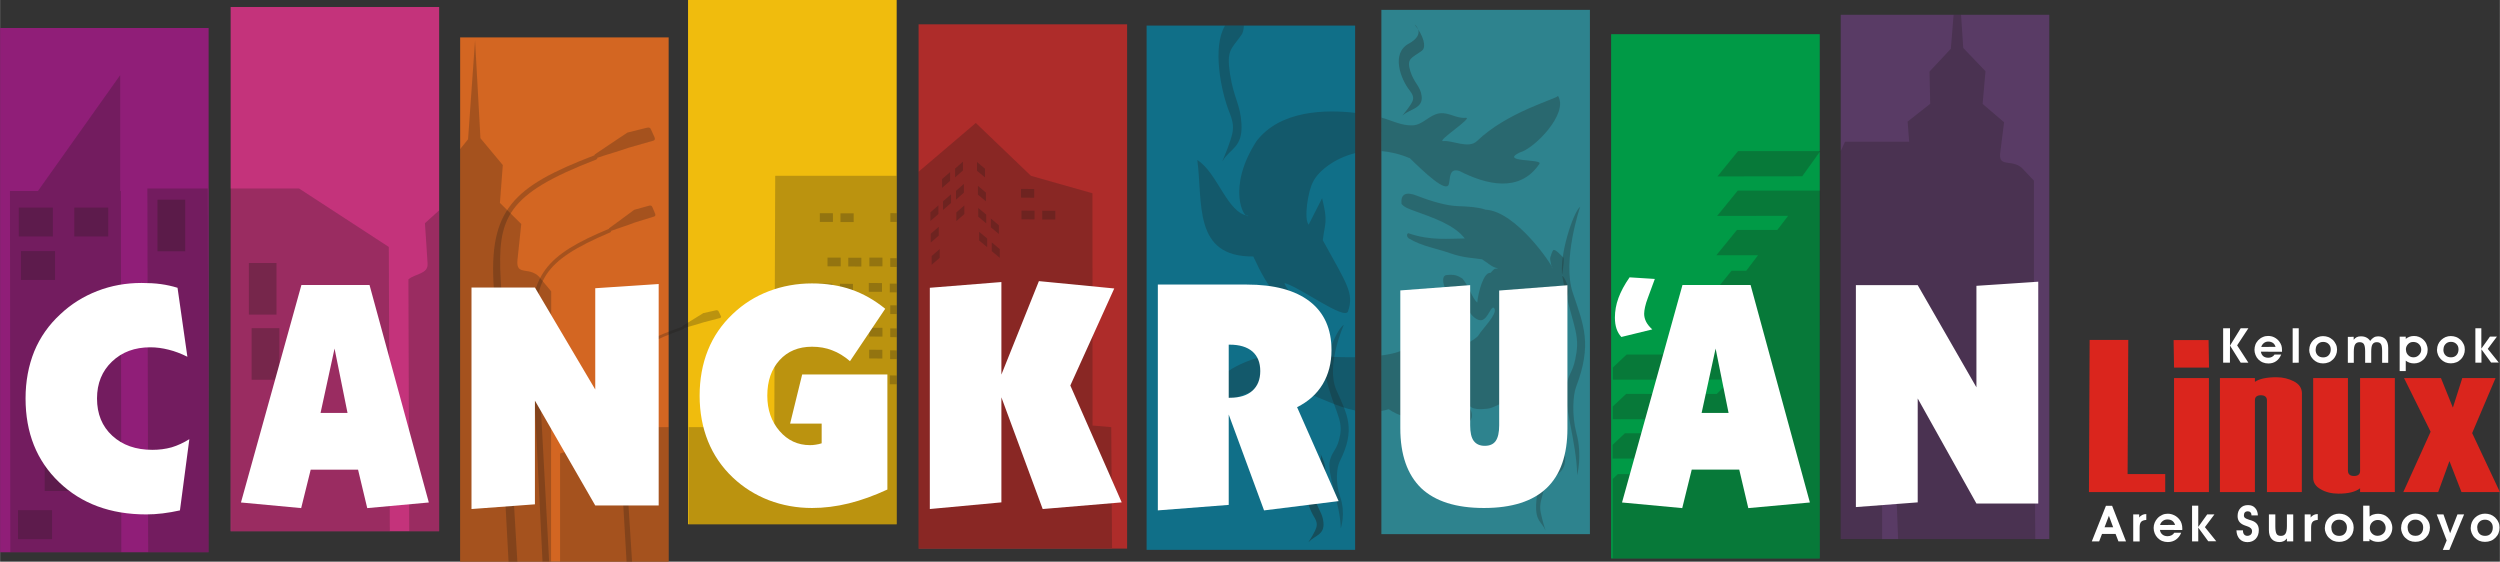 <?xml version="1.0" encoding="UTF-8" standalone="no"?>
<!-- Creator: CorelDRAW -->

<svg
   xmlns:dc="http://purl.org/dc/elements/1.1/"
   xmlns:cc="http://creativecommons.org/ns#"
   xmlns:rdf="http://www.w3.org/1999/02/22-rdf-syntax-ns#"
   xmlns:svg="http://www.w3.org/2000/svg"
   xmlns="http://www.w3.org/2000/svg"
   xmlns:sodipodi="http://sodipodi.sourceforge.net/DTD/sodipodi-0.dtd"
   xmlns:inkscape="http://www.inkscape.org/namespaces/inkscape"
   xml:space="preserve"
   width="21.948in"
   height="4.931in"
   style="clip-rule:evenodd;fill-rule:evenodd;image-rendering:optimizeQuality;shape-rendering:geometricPrecision;text-rendering:geometricPrecision"
   viewBox="0 0 21.795 4.897"
   version="1.1"
   id="svg96"
   sodipodi:docname="cangkrukan-klas.svg"
   inkscape:version="0.92.4 5da689c313, 2019-01-14"><rect x="0" y="0" width="21.795" height="4.897" fill="#333333" stroke="none"/><sodipodi:namedview
     pagecolor="#ffffff"
     bordercolor="#666666"
     borderopacity="1"
     objecttolerance="10"
     gridtolerance="10"
     guidetolerance="10"
     inkscape:pageopacity="0"
     inkscape:pageshadow="2"
     inkscape:window-width="615"
     inkscape:window-height="726"
     id="namedview98"
     showgrid="false"
     inkscape:zoom="0.11200967"
     inkscape:cx="1406.1287"
     inkscape:cy="236.68295"
     inkscape:window-x="741"
     inkscape:window-y="32"
     inkscape:window-maximized="0"
     inkscape:current-layer="svg96" /><defs
     id="defs4"><style
       type="text/css"
       id="style2"><![CDATA[
    .str0 {stroke:#1F1A17;stroke-width:0.007}
    .fil0 {fill:#1F1A17}
    .fil11 {fill:#901E78}
    .fil10 {fill:#009A46}
    .fil7 {fill:#106F88}
    .fil8 {fill:#2E838E}
    .fil4 {fill:#593B65}
    .fil6 {fill:#AE2C2A}
    .fil3 {fill:#C4337B}
    .fil9 {fill:#D36622}
    .fil5 {fill:#F0BC0D}
    .fil1 {fill:#DA251D;fill-rule:nonzero}
    .fil2 {fill:white;fill-rule:nonzero}
    .fil12 {fill:#1F1A17;fill-opacity:0.251}
    .fil13 {fill:#1F1A17;fill-opacity:0.29}
    .fil14 {fill:#1F1A17;fill-opacity:0.388}
   ]]></style></defs><g
     id="_47433992"
     transform="translate(-0.828,-1.022)"><path
       style="fill:#da251d;fill-rule:nonzero"
       inkscape:connector-curvature="0"
       d="m 19.705,5.312 h -0.665 l 0.006,-1.326 h 0.337 l -0.006,1.169 H 19.705 V 5.312 Z M 20.087,4.227 H 19.782 l -0.004,-0.24 h 0.305 z M 20.086,5.312 H 19.782 V 4.318 H 20.086 Z m 0.81,0 H 20.592 V 4.514 c 0,-0.03 -0.018,-0.046 -0.053,-0.046 -0.035,0 -0.052,0.015 -0.052,0.044 v 0.8 h -0.305 v -0.994 h 0.305 v 0.033 c 0.04,-0.027 0.103,-0.04 0.188,-0.04 0.055,0 0.105,0.012 0.152,0.036 0.046,0.024 0.07,0.059 0.07,0.106 z m 0.811,0 H 21.404 V 5.279 c -0.039,0.031 -0.102,0.047 -0.188,0.047 -0.06,0 -0.112,-0.013 -0.155,-0.038 -0.044,-0.025 -0.066,-0.058 -0.066,-0.1 V 4.318 h 0.303 v 0.808 c 0,0.03 0.018,0.046 0.053,0.046 0.035,0 0.053,-0.015 0.053,-0.044 V 4.318 h 0.303 z m 0.916,0 H 22.288 L 22.183,5.042 22.085,5.312 H 21.781 L 22.019,4.786 21.787,4.318 h 0.322 l 0.104,0.258 0.082,-0.258 h 0.29 l -0.204,0.48 z"
       class="fil1"
       id="_64233456" /><path
       style="fill:#ffffff;fill-rule:nonzero"
       inkscape:connector-curvature="0"
       d="m 20.27,4.035 0.093,-0.151 h 0.067 l -0.098,0.149 0.098,0.151 h -0.067 z m -8.6e-4,0.149 H 20.21 V 3.884 h 0.06 z m 0.398,-0.138 c -0.005,-0.015 -0.012,-0.027 -0.023,-0.034 -0.011,-0.008 -0.025,-0.012 -0.041,-0.012 -0.014,0 -0.027,0.004 -0.038,0.013 -0.011,0.009 -0.019,0.02 -0.023,0.034 z m -0.128,0.042 c 0.002,0.016 0.009,0.029 0.02,0.039 0.011,0.009 0.026,0.014 0.044,0.014 0.012,0 0.023,-0.002 0.032,-0.007 0.01,-0.005 0.017,-0.012 0.023,-0.021 h 0.058 c -0.01,0.025 -0.024,0.044 -0.044,0.058 -0.02,0.014 -0.042,0.02 -0.068,0.02 -0.017,0 -0.033,-0.003 -0.048,-0.009 -0.015,-0.006 -0.027,-0.015 -0.039,-0.026 -0.011,-0.011 -0.019,-0.024 -0.025,-0.039 -0.006,-0.015 -0.009,-0.03 -0.009,-0.045 0,-0.016 0.003,-0.031 0.008,-0.045 0.005,-0.014 0.014,-0.026 0.024,-0.038 0.012,-0.012 0.025,-0.022 0.04,-0.028 0.015,-0.007 0.03,-0.01 0.046,-0.01 0.02,0 0.039,0.004 0.056,0.013 0.017,0.009 0.032,0.021 0.044,0.038 0.007,0.01 0.013,0.021 0.017,0.033 0.004,0.012 0.005,0.026 0.005,0.042 0,0.001 -7.4e-5,0.003 -2.15e-4,0.006 -1.44e-4,0.003 -2.19e-4,0.004 -2.19e-4,0.006 z m 0.277,0.097 V 3.884 h 0.053 v 0.3 z m 0.2,-0.115 c 0,0.021 0.006,0.038 0.018,0.05 0.012,0.012 0.028,0.018 0.048,0.018 0.02,0 0.036,-0.006 0.048,-0.019 0.012,-0.013 0.018,-0.03 0.018,-0.051 0,-0.019 -0.006,-0.035 -0.019,-0.047 -0.012,-0.012 -0.028,-0.018 -0.047,-0.018 -0.019,0 -0.035,0.006 -0.047,0.019 -0.012,0.012 -0.018,0.028 -0.018,0.048 z m -0.055,4.222e-4 c 0,-0.016 0.003,-0.031 0.009,-0.045 0.006,-0.014 0.015,-0.027 0.026,-0.038 0.012,-0.011 0.025,-0.02 0.039,-0.026 0.015,-0.006 0.03,-0.009 0.045,-0.009 0.017,0 0.032,0.003 0.046,0.008 0.014,0.005 0.027,0.014 0.039,0.024 0.012,0.011 0.021,0.025 0.028,0.039 0.007,0.015 0.01,0.03 0.01,0.046 0,0.017 -0.003,0.033 -0.009,0.047 -0.006,0.014 -0.014,0.027 -0.026,0.039 -0.012,0.012 -0.025,0.021 -0.039,0.026 -0.015,0.006 -0.031,0.009 -0.048,0.009 -0.017,0 -0.033,-0.003 -0.048,-0.009 -0.014,-0.006 -0.027,-0.015 -0.039,-0.027 -0.011,-0.012 -0.02,-0.025 -0.025,-0.039 -0.006,-0.014 -0.009,-0.029 -0.009,-0.045 z m 0.387,-0.112 v 0.026 c 0.008,-0.01 0.017,-0.018 0.027,-0.023 0.01,-0.005 0.022,-0.007 0.035,-0.007 0.019,0 0.035,0.003 0.048,0.01 0.013,0.006 0.025,0.017 0.034,0.03 0.009,-0.013 0.019,-0.023 0.031,-0.03 0.011,-0.007 0.024,-0.01 0.038,-0.01 0.028,0 0.05,0.009 0.065,0.026 0.015,0.017 0.023,0.042 0.023,0.075 v 0.13 h -0.053 v -0.1 c 0,-0.031 -0.003,-0.052 -0.01,-0.063 -0.007,-0.011 -0.019,-0.017 -0.036,-0.017 -0.018,0 -0.03,0.006 -0.038,0.019 -0.008,0.012 -0.011,0.034 -0.011,0.064 v 0.097 h -0.053 v -0.1 c 0,-0.031 -0.004,-0.051 -0.011,-0.063 -0.007,-0.011 -0.019,-0.017 -0.037,-0.017 -0.018,0 -0.031,0.006 -0.039,0.019 -0.008,0.012 -0.012,0.034 -0.012,0.064 v 0.097 h -0.052 v -0.226 z m 0.456,0.112 c 0,0.019 0.006,0.035 0.019,0.048 0.013,0.013 0.028,0.019 0.047,0.019 0.019,0 0.034,-0.007 0.047,-0.02 0.013,-0.013 0.02,-0.029 0.02,-0.047 0,-0.019 -0.007,-0.035 -0.02,-0.048 -0.013,-0.013 -0.03,-0.019 -0.05,-0.019 -0.018,0 -0.033,0.006 -0.045,0.019 -0.012,0.013 -0.019,0.028 -0.019,0.047 z m -0.002,0.096 v 0.091 h -0.053 v -0.3 h 0.053 v 0.019 c 0.011,-0.008 0.022,-0.015 0.034,-0.019 0.012,-0.004 0.024,-0.006 0.038,-0.006 0.015,0 0.028,0.002 0.041,0.007 0.013,0.004 0.024,0.011 0.035,0.02 0.014,0.012 0.025,0.026 0.032,0.042 0.007,0.016 0.011,0.033 0.011,0.051 0,0.017 -0.003,0.033 -0.01,0.048 -0.007,0.015 -0.016,0.029 -0.029,0.04 -0.011,0.01 -0.023,0.017 -0.036,0.023 -0.014,0.005 -0.028,0.008 -0.043,0.008 -0.015,0 -0.028,-0.002 -0.04,-0.006 -0.012,-0.004 -0.023,-0.01 -0.033,-0.018 z m 0.328,-0.097 c 0,0.021 0.006,0.038 0.018,0.05 0.012,0.012 0.028,0.018 0.048,0.018 0.02,0 0.036,-0.006 0.048,-0.019 0.012,-0.013 0.018,-0.03 0.018,-0.051 0,-0.019 -0.006,-0.035 -0.019,-0.047 -0.012,-0.012 -0.028,-0.018 -0.047,-0.018 -0.019,0 -0.035,0.006 -0.047,0.019 -0.012,0.012 -0.018,0.028 -0.018,0.048 z m -0.055,4.223e-4 c 0,-0.016 0.003,-0.031 0.009,-0.045 0.006,-0.014 0.015,-0.027 0.026,-0.038 0.012,-0.011 0.025,-0.02 0.039,-0.026 0.015,-0.006 0.03,-0.009 0.045,-0.009 0.017,0 0.032,0.003 0.046,0.008 0.014,0.005 0.027,0.014 0.039,0.024 0.012,0.011 0.021,0.025 0.028,0.039 0.007,0.015 0.01,0.03 0.01,0.046 0,0.017 -0.003,0.033 -0.009,0.047 -0.006,0.014 -0.014,0.027 -0.026,0.039 -0.012,0.012 -0.025,0.021 -0.039,0.026 -0.015,0.006 -0.031,0.009 -0.048,0.009 -0.017,0 -0.033,-0.003 -0.048,-0.009 -0.014,-0.006 -0.027,-0.015 -0.039,-0.027 -0.011,-0.012 -0.02,-0.025 -0.025,-0.039 -0.006,-0.014 -0.009,-0.029 -0.009,-0.045 z m 0.386,0.114 h -0.052 v -0.3 h 0.052 v 0.178 l 0.075,-0.105 h 0.061 l -0.08,0.107 0.096,0.119 h -0.067 l -0.084,-0.115 v 0.115 z"
       class="fil2"
       id="_64228992" /><path
       style="fill:#ffffff;fill-rule:nonzero"
       inkscape:connector-curvature="0"
       d="M 19.251,5.619 19.214,5.519 19.176,5.619 Z m -0.097,0.058 -0.025,0.065 h -0.064 l 0.123,-0.31 h 0.054 l 0.121,0.31 h -0.066 l -0.025,-0.065 z m 0.386,-0.122 c -0.022,0.002 -0.037,0.007 -0.045,0.017 -0.009,0.009 -0.013,0.026 -0.013,0.051 v 0.12 h -0.056 V 5.507 h 0.052 v 0.027 c 0.008,-0.011 0.018,-0.018 0.028,-0.023 0.01,-0.005 0.021,-0.007 0.034,-0.007 z m 0.251,0.044 c -0.005,-0.016 -0.013,-0.028 -0.024,-0.036 -0.011,-0.008 -0.025,-0.012 -0.043,-0.012 -0.015,0 -0.028,0.004 -0.04,0.013 -0.012,0.009 -0.02,0.02 -0.024,0.035 z m -0.132,0.043 c 0.002,0.017 0.009,0.03 0.021,0.04 0.012,0.01 0.027,0.015 0.046,0.015 0.012,0 0.024,-0.003 0.034,-0.008 0.01,-0.005 0.018,-0.012 0.024,-0.022 h 0.06 c -0.01,0.026 -0.025,0.045 -0.046,0.06 -0.02,0.014 -0.044,0.021 -0.07,0.021 -0.018,0 -0.034,-0.003 -0.049,-0.009 -0.015,-0.006 -0.028,-0.015 -0.04,-0.027 -0.011,-0.011 -0.02,-0.025 -0.026,-0.04 -0.006,-0.015 -0.009,-0.031 -0.009,-0.047 0,-0.016 0.003,-0.032 0.009,-0.046 0.006,-0.014 0.014,-0.027 0.025,-0.039 0.012,-0.013 0.026,-0.022 0.041,-0.029 0.015,-0.007 0.031,-0.01 0.048,-0.01 0.021,0 0.04,0.005 0.058,0.014 0.018,0.009 0.033,0.022 0.046,0.039 0.008,0.01 0.013,0.021 0.017,0.034 0.004,0.013 0.006,0.027 0.006,0.043 0,0.001 -7.4e-5,0.003 -2.23e-4,0.006 -1.52e-4,0.003 -2.22e-4,0.005 -2.22e-4,0.006 z m 0.334,0.1 h -0.054 V 5.431 h 0.054 v 0.185 l 0.078,-0.109 h 0.063 l -0.083,0.111 0.099,0.123 h -0.07 L 19.993,5.622 Z m 0.333,-0.096 0.057,-2.15e-4 v 0.005 c 0,0.013 0.004,0.024 0.01,0.031 0.007,0.008 0.016,0.012 0.028,0.012 0.012,0 0.022,-0.004 0.03,-0.011 0.007,-0.007 0.011,-0.017 0.011,-0.03 0,-0.02 -0.015,-0.034 -0.044,-0.043 -0.004,-0.001 -0.007,-0.002 -0.009,-0.003 -0.025,-0.008 -0.043,-0.018 -0.055,-0.032 -0.012,-0.014 -0.018,-0.031 -0.018,-0.053 0,-0.029 0.008,-0.052 0.025,-0.07 0.017,-0.018 0.038,-0.026 0.066,-0.026 0.026,0 0.046,0.008 0.061,0.024 0.015,0.016 0.024,0.038 0.025,0.066 h -0.056 v -0.003 c 0,-0.01 -0.003,-0.018 -0.009,-0.024 -0.006,-0.006 -0.014,-0.009 -0.024,-0.009 -0.01,0 -0.018,0.003 -0.024,0.009 -0.006,0.006 -0.009,0.015 -0.009,0.026 0,0.005 5.95e-4,0.009 0.002,0.012 0.001,0.003 0.003,0.007 0.006,0.009 0.006,0.006 0.019,0.012 0.038,0.018 0.009,0.002 0.015,0.004 0.02,0.006 0.022,0.007 0.038,0.018 0.048,0.031 0.01,0.013 0.016,0.031 0.016,0.052 0,0.032 -0.009,0.058 -0.027,0.077 -0.018,0.019 -0.042,0.029 -0.072,0.029 -0.028,0 -0.051,-0.009 -0.069,-0.028 -0.017,-0.019 -0.026,-0.044 -0.027,-0.074 z m 0.44,0.096 V 5.716 c -0.008,0.011 -0.017,0.019 -0.028,0.024 -0.011,0.005 -0.023,0.008 -0.036,0.008 -0.03,0 -0.053,-0.009 -0.069,-0.027 -0.016,-0.018 -0.024,-0.044 -0.024,-0.078 V 5.507 h 0.056 v 0.105 c 0,0.032 0.004,0.053 0.011,0.065 0.007,0.012 0.02,0.017 0.038,0.017 0.019,0 0.032,-0.007 0.04,-0.02 0.008,-0.013 0.012,-0.035 0.012,-0.067 V 5.507 h 0.055 v 0.235 z m 0.269,-0.187 c -0.022,0.002 -0.037,0.007 -0.045,0.017 -0.009,0.009 -0.013,0.026 -0.013,0.051 v 0.12 h -0.056 V 5.507 h 0.052 v 0.027 c 0.008,-0.011 0.018,-0.018 0.028,-0.023 0.01,-0.005 0.021,-0.007 0.034,-0.007 z m 0.119,0.068 c 0,0.022 0.006,0.039 0.018,0.052 0.012,0.013 0.029,0.019 0.05,0.019 0.021,0 0.037,-0.006 0.049,-0.02 0.012,-0.013 0.018,-0.031 0.018,-0.053 0,-0.02 -0.006,-0.036 -0.019,-0.049 -0.013,-0.013 -0.029,-0.019 -0.049,-0.019 -0.02,0 -0.036,0.006 -0.049,0.019 -0.013,0.013 -0.019,0.029 -0.019,0.05 z m -0.057,4.379e-4 c 0,-0.016 0.003,-0.032 0.009,-0.047 0.006,-0.015 0.015,-0.028 0.027,-0.04 0.012,-0.012 0.026,-0.021 0.041,-0.027 0.015,-0.006 0.031,-0.009 0.047,-0.009 0.017,0 0.033,0.003 0.048,0.008 0.015,0.006 0.028,0.014 0.04,0.025 0.012,0.012 0.022,0.025 0.029,0.041 0.007,0.015 0.01,0.031 0.01,0.047 0,0.018 -0.003,0.034 -0.009,0.049 -0.006,0.015 -0.015,0.028 -0.027,0.04 -0.012,0.012 -0.025,0.021 -0.041,0.027 -0.015,0.006 -0.032,0.009 -0.05,0.009 -0.018,0 -0.034,-0.003 -0.049,-0.009 -0.015,-0.006 -0.028,-0.016 -0.041,-0.028 -0.012,-0.012 -0.02,-0.026 -0.026,-0.04 -0.006,-0.015 -0.009,-0.03 -0.009,-0.047 z m 0.392,0.002 c 0,0.019 0.006,0.035 0.019,0.048 0.013,0.013 0.029,0.02 0.047,0.02 0.021,0 0.038,-0.007 0.052,-0.02 0.014,-0.013 0.02,-0.03 0.02,-0.049 0,-0.019 -0.007,-0.035 -0.02,-0.049 -0.014,-0.014 -0.03,-0.02 -0.049,-0.02 -0.019,0 -0.036,0.007 -0.049,0.02 -0.013,0.013 -0.02,0.03 -0.02,0.05 z m -0.002,-0.1 c 0.01,-0.008 0.021,-0.015 0.034,-0.018 0.012,-0.004 0.026,-0.006 0.041,-0.006 0.016,0 0.031,0.003 0.045,0.008 0.014,0.005 0.027,0.013 0.037,0.023 0.013,0.012 0.023,0.025 0.03,0.041 0.007,0.016 0.011,0.033 0.011,0.05 0,0.019 -0.004,0.036 -0.012,0.053 -0.008,0.017 -0.019,0.031 -0.033,0.043 -0.011,0.009 -0.023,0.016 -0.036,0.02 -0.013,0.005 -0.028,0.007 -0.043,0.007 -0.014,0 -0.027,-0.002 -0.04,-0.006 -0.012,-0.004 -0.024,-0.011 -0.035,-0.019 v 0.019 h -0.055 v -0.31 h 0.055 z m 0.332,0.097 c 0,0.022 0.006,0.039 0.018,0.052 0.012,0.013 0.029,0.019 0.05,0.019 0.021,0 0.037,-0.006 0.049,-0.02 0.012,-0.013 0.018,-0.031 0.018,-0.053 0,-0.02 -0.006,-0.036 -0.019,-0.049 -0.013,-0.013 -0.029,-0.019 -0.049,-0.019 -0.02,0 -0.036,0.006 -0.049,0.019 -0.013,0.013 -0.019,0.029 -0.019,0.05 z m -0.057,4.379e-4 c 0,-0.016 0.003,-0.032 0.009,-0.047 0.006,-0.015 0.015,-0.028 0.027,-0.04 0.012,-0.012 0.026,-0.021 0.041,-0.027 0.015,-0.006 0.031,-0.009 0.047,-0.009 0.017,0 0.033,0.003 0.048,0.008 0.015,0.006 0.028,0.014 0.04,0.025 0.012,0.012 0.022,0.025 0.029,0.041 0.007,0.015 0.01,0.031 0.01,0.047 0,0.018 -0.003,0.034 -0.009,0.049 -0.006,0.015 -0.015,0.028 -0.027,0.04 -0.012,0.012 -0.025,0.021 -0.041,0.027 -0.015,0.006 -0.032,0.009 -0.05,0.009 -0.018,0 -0.034,-0.003 -0.049,-0.009 -0.015,-0.006 -0.028,-0.016 -0.041,-0.028 -0.012,-0.012 -0.02,-0.026 -0.026,-0.04 -0.006,-0.015 -0.009,-0.03 -0.009,-0.047 z m 0.31,-0.116 h 0.059 l 0.058,0.164 0.064,-0.164 h 0.058 l -0.129,0.31 h -0.057 l 0.034,-0.083 z m 0.354,0.116 c 0,0.022 0.006,0.039 0.018,0.052 0.012,0.013 0.029,0.019 0.05,0.019 0.021,0 0.037,-0.006 0.049,-0.02 0.012,-0.013 0.018,-0.031 0.018,-0.053 0,-0.02 -0.006,-0.036 -0.019,-0.049 -0.013,-0.013 -0.029,-0.019 -0.049,-0.019 -0.02,0 -0.036,0.006 -0.049,0.019 -0.013,0.013 -0.019,0.029 -0.019,0.05 z m -0.057,4.379e-4 c 0,-0.016 0.003,-0.032 0.009,-0.047 0.006,-0.015 0.015,-0.028 0.027,-0.04 0.012,-0.012 0.026,-0.021 0.041,-0.027 0.015,-0.006 0.031,-0.009 0.047,-0.009 0.017,0 0.033,0.003 0.048,0.008 0.015,0.006 0.028,0.014 0.04,0.025 0.012,0.012 0.022,0.025 0.029,0.041 0.007,0.015 0.01,0.031 0.01,0.047 0,0.018 -0.003,0.034 -0.009,0.049 -0.006,0.015 -0.015,0.028 -0.027,0.04 -0.012,0.012 -0.025,0.021 -0.041,0.027 -0.015,0.006 -0.032,0.009 -0.05,0.009 -0.018,0 -0.034,-0.003 -0.049,-0.009 -0.015,-0.006 -0.028,-0.016 -0.041,-0.028 -0.012,-0.012 -0.02,-0.026 -0.026,-0.04 -0.006,-0.015 -0.009,-0.03 -0.009,-0.047 z"
       class="fil2"
       id="_64213048" /><polygon
       style="fill:#c4337b"
       points="2.838,1.083 4.656,1.083 4.656,5.654 2.838,5.654 "
       class="fil3"
       id="_64212000" /><polygon
       style="fill:#593b65"
       points="16.876,1.151 18.694,1.151 18.694,5.722 16.876,5.722 "
       class="fil4"
       id="_64210952" /><polygon
       style="fill:#f0bc0d"
       points="6.826,1.022 8.645,1.022 8.645,5.593 6.826,5.593 "
       class="fil5"
       id="_64209904" /><polygon
       style="fill:#ae2c2a"
       points="8.836,1.234 10.654,1.234 10.654,5.805 8.836,5.805 "
       class="fil6"
       id="_64208856" /><polygon
       style="fill:#106f88"
       points="10.824,1.245 12.642,1.245 12.642,5.816 10.824,5.816 "
       class="fil7"
       id="_64207808" /><polygon
       style="fill:#2e838e"
       points="12.871,1.108 14.689,1.108 14.689,5.679 12.871,5.679 "
       class="fil8"
       id="_64206760" /><polygon
       style="fill:#d36622"
       points="4.839,1.348 6.657,1.348 6.657,5.919 4.839,5.919 "
       class="fil9"
       id="_64205712" /><polygon
       style="fill:#009a46"
       points="14.874,1.32 16.693,1.32 16.693,5.891 14.874,5.891 "
       class="fil10"
       id="_64204664" /><polygon
       style="fill:#901e78"
       points="0.828,1.266 2.646,1.266 2.646,5.837 0.828,5.837 "
       class="fil11"
       id="_64203632" /><polygon
       style="fill:#1f1a17;fill-opacity:0.251"
       points="1.881,2.687 1.885,5.837 0.917,5.837 0.914,2.687 1.158,2.687 1.875,1.677 1.875,2.687 "
       class="fil12"
       id="_64199296" /><polygon
       style="fill:#1f1a17;fill-opacity:0.251"
       points="0.991,2.832 1.288,2.832 1.288,3.084 0.991,3.084 "
       class="fil12"
       id="_64199056" /><polygon
       style="fill:#1f1a17;fill-opacity:0.251"
       points="1.475,2.832 1.771,2.832 1.771,3.084 1.475,3.084 "
       class="fil12"
       id="_64197728" /><polygon
       style="fill:#1f1a17;fill-opacity:0.251"
       points="0.984,5.47 1.281,5.47 1.281,5.723 0.984,5.723 "
       class="fil12"
       id="_64196840" /><path
       style="fill:#1f1a17;fill-opacity:0.251"
       inkscape:connector-curvature="0"
       d="m 11.204,4.894 c -0.093,-0.147 0.148,-0.533 0.367,-0.659 0.167,-0.096 0.388,-0.154 0.592,-0.124 0.097,0.014 0.292,0.028 0.479,0.025 V 4.601 C 12.476,4.568 12.325,4.479 12.168,4.431 12.045,4.393 11.916,4.401 11.774,4.426 11.484,4.518 11.403,4.582 11.204,4.894 Z m 1.667,-0.773 c 0.109,-0.014 0.195,-0.038 0.224,-0.078 0.093,-0.124 0.252,0.069 0.329,0.053 0.077,-0.016 0.269,-0.106 0.296,-0.154 C 13.747,3.894 13.884,3.761 13.857,3.713 13.829,3.665 13.8,3.823 13.731,3.814 13.661,3.805 13.585,3.679 13.567,3.566 13.52,3.569 13.488,3.583 13.449,3.558 13.412,3.536 13.387,3.425 13.439,3.42 c 0.071,-0.007 0.097,0.004 0.139,0.031 0.063,0.076 0.084,0.172 0.129,0.209 0.007,-0.085 0.055,-0.268 0.115,-0.259 0.031,-0.03 0.025,-0.037 0.067,-0.039 C 13.832,3.351 13.811,3.322 13.749,3.283 13.689,3.272 13.592,3.273 13.468,3.229 13.348,3.186 13.229,3.172 13.109,3.1 c -0.018,-0.015 -0.02,-0.038 -0.003,-0.045 0.192,0.068 0.358,0.046 0.492,0.046 C 13.507,2.983 13.33,2.923 13.148,2.857 13.115,2.845 13.064,2.827 13.046,2.798 c -0.007,-0.085 0.039,-0.108 0.137,-0.069 0.122,0.048 0.254,0.086 0.351,0.09 0.101,0.003 0.186,0.01 0.245,0.031 0.265,0.013 0.583,0.483 0.583,0.51 2e-5,0.012 -0.026,-0.075 -0.018,-0.095 0.005,-0.012 0.017,-0.063 0.03,-0.064 0.022,-0.002 0.071,0.057 0.086,0.068 0.004,0.02 -5.59e-4,0.072 -0.014,0.155 0.033,0.022 0.091,0.165 0.025,0.2 0,0 -0.045,-0.011 -0.051,-0.038 -0.004,-0.016 -0.002,-0.022 -0.001,-0.015 0.021,0.209 -0.02,0.43 -0.108,0.599 -0.117,0.227 -0.419,0.397 -0.502,0.413 0,0 -0.106,0.02 -0.153,-0.01 C 13.599,4.538 13.546,4.503 13.484,4.447 l 0.082,0.074 0.077,0.064 c 0.044,0.076 0.01,0.14 -0.137,0.186 l -0.143,0.048 c 0.024,0.035 0.054,0.048 0.09,0.037 0.085,-0.06 0.13,-0.035 0.162,-0.01 0.011,0.065 -0.048,0.115 -0.088,0.131 -0.107,0.017 -0.241,-0.036 -0.351,-0.147 -0.012,-0.046 0.007,-0.078 0.055,-0.096 0.029,-0.028 0.102,-0.021 0.153,-0.032 -0.15,-0.063 -0.277,0.006 -0.449,-0.112 -0.022,0.007 -0.044,0.012 -0.065,0.015 z"
       class="fil12"
       id="_64196008" /><path
       style="fill:#1f1a17;fill-opacity:0.29"
       inkscape:connector-curvature="0"
       d="m 13.164,1.238 c 0,0 0.099,0.081 -0.055,0.165 -0.154,0.084 -0.071,0.307 0.009,0.408 0.044,0.056 0.034,0.082 0.008,0.123 -0.033,0.053 -0.085,0.107 -0.066,0.091 0.064,-0.054 0.175,-0.059 0.162,-0.165 -0.01,-0.087 -0.065,-0.11 -0.099,-0.218 -0.034,-0.112 0.011,-0.112 0.1,-0.177 0.045,-0.033 0.013,-0.136 -0.06,-0.226 z"
       class="fil13"
       id="_64195120" /><path
       style="fill:#1f1a17;fill-opacity:0.251"
       inkscape:connector-curvature="0"
       d="m 11.754,3.258 c -0.529,0.006 -0.438,-0.473 -0.488,-0.841 0.177,0.111 0.261,0.465 0.445,0.487 -0.039,0.033 -0.191,-0.246 0.071,-0.651 0.206,-0.271 0.605,-0.277 0.861,-0.247 v 0.351 c -0.189,0.047 -0.326,0.163 -0.368,0.251 -0.043,0.076 -0.082,0.323 -0.038,0.373 L 12.354,2.75 c 0.052,0.209 0.026,0.21 0.006,0.366 0.209,0.382 0.275,0.461 0.22,0.621 C 12.552,3.818 12.164,3.528 12.03,3.491 11.999,3.483 12.192,3.726 12.166,3.719 11.995,3.673 11.89,3.554 11.754,3.258 Z m 1.117,-1.211 c 0.091,0.025 0.176,0.072 0.272,0.068 0.091,-0.004 0.146,-0.093 0.235,-0.105 0.081,-0.011 0.147,0.047 0.228,0.039 0.075,-0.007 -0.266,0.211 -0.194,0.203 0.075,-0.009 0.219,0.07 0.292,1.447e-4 0.266,-0.256 0.69,-0.366 0.707,-0.394 0.095,0.153 -0.206,0.46 -0.333,0.493 -0.183,0.088 0.202,0.054 0.171,0.099 -0.172,0.257 -0.466,0.181 -0.697,0.063 -0.093,-0.03 -0.079,0.064 -0.093,0.115 -0.022,0.078 -0.21,-0.1 -0.339,-0.226 -0.086,-0.037 -0.17,-0.056 -0.248,-0.063 z"
       class="fil12"
       id="_64192624" /><path
       style="fill:#1f1a17;fill-opacity:0.251"
       inkscape:connector-curvature="0"
       d="M 2.112,2.665 H 2.639 L 2.646,5.837 H 2.119 Z m 0.721,0 h 0.601 l 0.783,0.51 0.009,2.478 H 2.842 L 2.833,2.665 Z"
       class="fil12"
       id="_64190440" /><polygon
       style="fill:#1f1a17;fill-opacity:0.29"
       points="2.2,2.763 2.442,2.763 2.442,3.213 2.2,3.213 "
       class="fil13"
       id="_64189112" /><polygon
       style="fill:#1f1a17;fill-opacity:0.251"
       points="1.01,3.211 1.307,3.211 1.307,3.463 1.01,3.463 "
       class="fil12"
       id="_64187784" /><polygon
       style="fill:#1f1a17;fill-opacity:0.29"
       points="2.997,3.315 3.238,3.315 3.238,3.765 2.997,3.765 "
       class="fil13"
       id="_64186456" /><polygon
       style="fill:#1f1a17;fill-opacity:0.29"
       points="3.021,3.883 3.263,3.883 3.263,4.333 3.021,4.333 "
       class="fil13"
       id="_64184992" /><path
       style="fill:#1f1a17;fill-opacity:0.251"
       inkscape:connector-curvature="0"
       d="m 11.508,1.245 c -0.113,0.186 -0.036,0.575 0.039,0.759 0.044,0.109 0.034,0.159 0.008,0.24 -0.033,0.104 -0.085,0.21 -0.066,0.178 0.064,-0.106 0.175,-0.115 0.162,-0.323 -0.01,-0.17 -0.065,-0.214 -0.099,-0.427 -0.034,-0.219 0.011,-0.219 0.1,-0.347 0.012,-0.017 0.019,-0.045 0.02,-0.08 z"
       class="fil12"
       id="_64183608" /><path
       style="fill:#1f1a17;fill-opacity:0.251"
       inkscape:connector-curvature="0"
       d="M 6.015,2.367 C 6.028,2.357 6.297,2.178 6.297,2.178 l 0.16,-0.04 c 0.026,-0.008 0.041,-0.004 0.047,0.015 0.01,0.022 0.02,0.044 0.03,0.066 0.007,0.018 8.484e-4,0.026 -0.012,0.03 L 6.308,2.31 c -0.09,0.032 -0.183,0.057 -0.273,0.088 0.002,0.006 -0.001,0.007 -0.009,0.015 -0.787,0.303 -0.863,0.506 -0.833,1.051 l 0.145,2.455 H 5.261 L 5.133,3.541 C 5.084,2.849 5.3,2.648 6.01,2.376 c 5.86e-5,-0.003 0.002,-0.007 0.005,-0.009 z"
       class="fil12"
       id="_64182072" /><path
       style="fill:#1f1a17;fill-opacity:0.251"
       inkscape:connector-curvature="0"
       d="M 6.141,3.01 C 6.151,3.002 6.357,2.851 6.357,2.851 L 6.48,2.817 c 0.02,-0.007 0.031,-0.003 0.036,0.013 0.008,0.018 0.015,0.037 0.023,0.055 0.006,0.015 6.49e-4,0.022 -0.009,0.025 l -0.165,0.051 c -0.069,0.027 -0.14,0.048 -0.21,0.074 0.002,0.005 -8.523e-4,0.006 -0.007,0.013 -0.605,0.255 -0.663,0.426 -0.64,0.885 l 0.107,1.984 H 5.557 l -0.094,-1.92 c -0.038,-0.582 0.128,-0.752 0.673,-0.98 4.3e-5,-0.003 0.001,-0.006 0.004,-0.008 z"
       class="fil12"
       id="_64179904" /><polygon
       style="fill:#1f1a17;fill-opacity:0.251"
       points="8.21,4.306 8.324,4.306 8.324,4.382 8.21,4.382 "
       class="fil12"
       id="_64178576" /><polygon
       style="fill:#1f1a17;fill-opacity:0.251"
       points="8.393,4.311 8.507,4.311 8.507,4.388 8.393,4.387 "
       class="fil12"
       id="_64177248" /><polygon
       style="fill:#1f1a17;fill-opacity:0.251"
       points="8.042,3.268 8.157,3.268 8.157,3.344 8.042,3.344 "
       class="fil12"
       id="_64175888" /><polygon
       style="fill:#1f1a17;fill-opacity:0.251"
       points="8.223,3.269 8.337,3.269 8.337,3.346 8.223,3.345 "
       class="fil12"
       id="_64174560" /><polygon
       style="fill:#1f1a17;fill-opacity:0.251"
       points="8.407,3.268 8.521,3.268 8.521,3.344 8.407,3.344 "
       class="fil12"
       id="_64173232" /><polygon
       style="fill:#1f1a17;fill-opacity:0.251"
       points="7.969,3.495 8.084,3.495 8.084,3.572 7.969,3.571 "
       class="fil12"
       id="_64171904" /><polygon
       style="fill:#1f1a17;fill-opacity:0.251"
       points="8.15,3.496 8.264,3.497 8.264,3.573 8.15,3.572 "
       class="fil12"
       id="_64170440" /><polygon
       style="fill:#1f1a17;fill-opacity:0.251"
       points="8.402,3.489 8.517,3.49 8.517,3.566 8.402,3.566 "
       class="fil12"
       id="_64169112" /><polygon
       style="fill:#1f1a17;fill-opacity:0.251"
       points="7.973,3.684 8.088,3.684 8.088,3.761 7.973,3.76 "
       class="fil12"
       id="_64167784" /><polygon
       style="fill:#1f1a17;fill-opacity:0.251"
       points="8.154,3.886 8.268,3.887 8.268,3.963 8.154,3.963 "
       class="fil12"
       id="_64166456" /><polygon
       style="fill:#1f1a17;fill-opacity:0.251"
       points="8.406,3.88 8.521,3.88 8.521,3.957 8.406,3.956 "
       class="fil12"
       id="_64165128" /><polygon
       style="fill:#1f1a17;fill-opacity:0.251"
       points="8.405,4.071 8.52,4.072 8.52,4.148 8.405,4.147 "
       class="fil12"
       id="_64163800" /><polygon
       style="fill:#1f1a17;fill-opacity:0.251"
       points="8.59,2.88 8.645,2.881 8.645,2.957 8.59,2.957 "
       class="fil12"
       id="_64162520" /><polygon
       style="fill:#1f1a17;fill-opacity:0.251"
       points="8.589,3.273 8.645,3.273 8.645,3.35 8.589,3.349 "
       class="fil12"
       id="_64161240" /><polygon
       style="fill:#1f1a17;fill-opacity:0.251"
       points="8.585,3.495 8.645,3.495 8.645,3.571 8.585,3.571 "
       class="fil12"
       id="_64159960" /><polygon
       style="fill:#1f1a17;fill-opacity:0.251"
       points="8.589,3.684 8.645,3.684 8.645,3.76 8.589,3.76 "
       class="fil12"
       id="_64159072" /><polygon
       style="fill:#1f1a17;fill-opacity:0.251"
       points="8.589,3.885 8.645,3.885 8.645,3.962 8.589,3.961 "
       class="fil12"
       id="_64158048" /><polygon
       style="fill:#1f1a17;fill-opacity:0.251"
       points="8.588,4.076 8.645,4.077 8.645,4.153 8.588,4.153 "
       class="fil12"
       id="_47068672" /><polygon
       style="fill:#1f1a17;fill-opacity:0.251"
       points="8.585,4.295 8.645,4.296 8.645,4.372 8.585,4.372 "
       class="fil12"
       id="_47065928" /><polygon
       style="fill:#1f1a17;fill-opacity:0.251"
       points="9.041,2.583 9.111,2.522 9.111,2.599 9.041,2.66 "
       class="fil12"
       id="_47063968" /><polygon
       style="fill:#1f1a17;fill-opacity:0.251"
       points="8.939,2.873 9.009,2.812 9.009,2.888 8.939,2.949 "
       class="fil12"
       id="_47063576" /><polygon
       style="fill:#1f1a17;fill-opacity:0.251"
       points="9.049,2.777 9.119,2.716 9.119,2.792 9.049,2.853 "
       class="fil12"
       id="_47062400" /><polygon
       style="fill:#1f1a17;fill-opacity:0.251"
       points="8.942,3.06 9.012,2.999 9.012,3.076 8.942,3.137 "
       class="fil12"
       id="_47059264" /><polygon
       style="fill:#1f1a17;fill-opacity:0.251"
       points="8.95,3.254 9.02,3.193 9.02,3.27 8.95,3.331 "
       class="fil12"
       id="_47058088" /><polygon
       style="fill:#1f1a17;fill-opacity:0.251"
       points="9.154,2.492 9.223,2.431 9.223,2.508 9.154,2.569 "
       class="fil12"
       id="_47056520" /><polygon
       style="fill:#1f1a17;fill-opacity:0.251"
       points="9.162,2.686 9.231,2.625 9.231,2.702 9.162,2.763 "
       class="fil12"
       id="_47053384" /><polygon
       style="fill:#1f1a17;fill-opacity:0.251"
       points="9.165,2.874 9.235,2.813 9.235,2.889 9.165,2.95 "
       class="fil12"
       id="_47052208" /><polygon
       style="fill:#1f1a17;fill-opacity:0.251"
       points="9.345,2.434 9.415,2.493 9.415,2.569 9.345,2.511 "
       class="fil12"
       id="_47050640" /><polygon
       style="fill:#1f1a17;fill-opacity:0.251"
       points="9.353,2.642 9.423,2.701 9.423,2.777 9.353,2.719 "
       class="fil12"
       id="_47049464" /><polygon
       style="fill:#1f1a17;fill-opacity:0.251"
       points="9.356,2.835 9.426,2.893 9.426,2.97 9.356,2.911 "
       class="fil12"
       id="_46980968" /><polygon
       style="fill:#1f1a17;fill-opacity:0.251"
       points="9.466,2.927 9.536,2.986 9.536,3.062 9.466,3.004 "
       class="fil12"
       id="_46979400" /><polygon
       style="fill:#1f1a17;fill-opacity:0.251"
       points="9.364,3.043 9.434,3.101 9.434,3.177 9.364,3.119 "
       class="fil12"
       id="_46977048" /><polygon
       style="fill:#1f1a17;fill-opacity:0.251"
       points="9.474,3.135 9.544,3.194 9.544,3.27 9.474,3.212 "
       class="fil12"
       id="_46975872" /><polygon
       style="fill:#1f1a17;fill-opacity:0.251"
       points="9.729,2.669 9.844,2.67 9.844,2.746 9.729,2.745 "
       class="fil12"
       id="_46972848" /><polygon
       style="fill:#1f1a17;fill-opacity:0.251"
       points="9.733,2.858 9.847,2.859 9.847,2.935 9.733,2.934 "
       class="fil12"
       id="_46969960" /><polygon
       style="fill:#1f1a17;fill-opacity:0.251"
       points="9.914,2.859 10.028,2.86 10.028,2.936 9.914,2.936 "
       class="fil12"
       id="_47139992" /><polygon
       style="fill:#1f1a17;fill-opacity:0.251"
       points="7.975,2.881 8.089,2.881 8.089,2.957 7.975,2.957 "
       class="fil12"
       id="_46975480" /><polygon
       style="fill:#1f1a17;fill-opacity:0.251"
       points="8.155,2.882 8.27,2.882 8.27,2.958 8.155,2.958 "
       class="fil12"
       id="_47047152" /><path
       style="fill:#1f1a17;fill-opacity:0.251"
       inkscape:connector-curvature="0"
       d="m 12.543,3.856 c 0,0 -0.159,0.354 -0.064,0.568 0.095,0.214 0.171,0.339 0.028,0.623 -0.025,0.05 -0.039,0.183 0.004,0.305 0.052,0.147 0.006,0.276 0.006,0.276 -0.004,-0.216 -0.126,-0.483 -0.094,-0.595 0.026,-0.092 0.062,-0.082 0.088,-0.216 0.027,-0.138 -0.052,-0.216 -0.122,-0.496 -0.035,-0.142 0.098,-0.438 0.154,-0.466 z"
       class="fil12"
       id="_47054952" /><path
       style="fill:#1f1a17;fill-opacity:0.388"
       inkscape:connector-curvature="0"
       d="m 12.32,4.943 c 0,0 0.078,0.083 -0.043,0.169 -0.121,0.085 -0.056,0.313 0.007,0.416 0.035,0.057 0.026,0.083 0.007,0.125 -0.026,0.054 -0.067,0.109 -0.052,0.093 0.05,-0.055 0.137,-0.06 0.127,-0.168 -0.008,-0.089 -0.051,-0.112 -0.077,-0.223 -0.027,-0.114 0.009,-0.114 0.078,-0.181 0.035,-0.034 0.01,-0.139 -0.047,-0.231 z"
       class="fil14"
       id="_47061224" /><path
       style="fill:#1f1a17;fill-opacity:0.251"
       inkscape:connector-curvature="0"
       d="m 14.604,2.825 c 0,0 -0.159,0.468 -0.064,0.75 0.095,0.283 0.171,0.447 0.028,0.822 -0.025,0.066 -0.039,0.242 0.004,0.403 0.052,0.194 0.006,0.365 0.006,0.365 -0.004,-0.286 -0.126,-0.638 -0.094,-0.785 0.026,-0.121 0.062,-0.109 0.088,-0.285 0.027,-0.182 -0.052,-0.285 -0.122,-0.655 -0.035,-0.187 0.098,-0.578 0.154,-0.615 z"
       class="fil12"
       id="_47067496" /><path
       style="fill:#1f1a17;fill-opacity:0.251"
       inkscape:connector-curvature="0"
       d="m 14.427,4.161 c 0,0 0.078,0.11 -0.043,0.222 -0.121,0.113 -0.056,0.413 0.007,0.549 0.035,0.075 0.026,0.11 0.007,0.165 C 14.372,5.169 14.331,5.242 14.346,5.22 14.396,5.147 14.483,5.141 14.473,4.998 c -0.008,-0.117 -0.051,-0.147 -0.077,-0.294 -0.027,-0.151 0.009,-0.151 0.078,-0.239 0.035,-0.044 0.01,-0.183 -0.047,-0.304 z"
       class="fil12"
       id="_47069064" /><path
       style="fill:#1f1a17;fill-opacity:0.251"
       inkscape:connector-curvature="0"
       d="m 14.249,4.585 c 0,0 -0.049,0.11 0.027,0.222 0.077,0.113 0.035,0.413 -0.005,0.549 -0.022,0.075 -0.017,0.11 -0.004,0.165 0.016,0.071 0.042,0.144 0.033,0.122 C 14.269,5.572 14.214,5.566 14.22,5.422 14.225,5.305 14.253,5.275 14.269,5.128 14.286,4.978 14.264,4.977 14.22,4.89 14.197,4.845 14.214,4.706 14.249,4.585 Z"
       class="fil12"
       id="_47070240" /><path
       style="fill:#ffffff;fill-rule:nonzero"
       inkscape:connector-curvature="0"
       d="m 11.54,4.027 v 0.463 h 0.009 c 0.085,0 0.151,-0.02 0.197,-0.061 0.046,-0.041 0.069,-0.098 0.069,-0.172 0,-0.074 -0.023,-0.131 -0.069,-0.171 C 11.7,4.047 11.634,4.027 11.549,4.027 Z M 10.922,5.472 V 3.503 h 0.775 c 0.239,0 0.422,0.049 0.549,0.147 0.127,0.098 0.19,0.24 0.19,0.424 0,0.114 -0.026,0.213 -0.077,0.298 -0.051,0.085 -0.126,0.152 -0.223,0.2 L 12.498,5.391 11.848,5.472 11.54,4.636 v 0.788 l -0.619,0.048 z"
       class="fil2"
       id="_47071808" /><path
       style="fill:#ffffff;fill-rule:nonzero"
       inkscape:connector-curvature="0"
       d="m 13.036,3.554 0.609,-0.046 v 1.222 c 0,0.062 0.01,0.107 0.031,0.136 0.021,0.028 0.053,0.043 0.096,0.043 0.044,0 0.076,-0.014 0.096,-0.043 0.02,-0.029 0.03,-0.074 0.03,-0.136 v -1.175 l 0.595,-0.046 v 1.248 c 0,0.232 -0.06,0.405 -0.182,0.521 -0.121,0.115 -0.303,0.173 -0.546,0.173 -0.243,0 -0.425,-0.058 -0.547,-0.173 C 13.097,5.16 13.036,4.987 13.036,4.755 v -1.202 z"
       class="fil2"
       id="_47072984" /><path
       style="fill:#1f1a17;fill-opacity:0.251"
       inkscape:connector-curvature="0"
       d="M 5.71,5.918 V 4.976 L 6.45,4.746 H 6.657 V 5.918 Z M 6.832,4.746 h 0.746 l 0.008,-2.191 h 1.058 V 5.593 H 6.832 V 4.746 Z M 8.836,2.519 9.335,2.094 l 0.481,0.461 0.536,0.152 8.6e-4,2.025 0.163,0.014 0.007,1.054 H 8.836 Z"
       class="fil12"
       id="_47074160" /><path
       style="fill:#1f1a17;fill-opacity:0.251"
       inkscape:connector-curvature="0"
       d="m 17.322,4.265 0.054,1.457 h 1.196 L 18.56,3.849 18.56,2.597 18.475,2.507 C 18.384,2.394 18.25,2.494 18.266,2.358 L 18.3,2.088 18.113,1.928 18.138,1.643 17.944,1.44 17.925,1.151 h -0.065 l -0.024,0.296 -0.186,0.199 0.006,0.281 -0.197,0.155 0.012,0.155 0.002,0.021 H 16.913 l -0.038,0.083 v 3.382 h 0.362 v -1.457 l 0.085,5.513e-4 z m -0.629,1.625 h -1.805 V 5.198 l 0.045,-0.043 0.166,5.08e-5 0.134,-0.135 -0.346,3.597e-4 v -0.12 l 0.107,-0.101 0.458,1.447e-4 0.123,-0.123 -0.687,7.194e-4 v -0.111 l 0.117,-0.11 0.79,2.424e-4 0.125,-0.125 -1.031,0.001 V 4.226 l 0.12,-0.113 0.483,1.485e-4 0.391,-0.51 -0.139,1.916e-4 0.18,-0.221 0.128,5.08e-5 0.103,-0.135 -0.364,4.926e-4 0.18,-0.221 0.352,1.408e-4 0.094,-0.123 -0.619,8.406e-4 0.18,-0.221 0.719,2.268e-4 -0.004,3.206 z m -0.153,-3.331 -0.739,0.001 0.18,-0.221 0.717,2.229e-4 -0.158,0.22 z"
       class="fil12"
       id="_47075336" /><polygon
       style="fill:#ffffff;fill-rule:nonzero"
       points="9.885,3.473 10.542,3.537 10.159,4.383 10.607,5.402 9.918,5.46 9.558,4.486 9.558,5.402 8.934,5.46 8.934,3.531 9.558,3.481 9.558,4.288 "
       class="fil2"
       id="_47076512" /><path
       style="fill:#ffffff;fill-rule:nonzero"
       inkscape:connector-curvature="0"
       d="M 8.564,5.29 C 8.449,5.343 8.337,5.384 8.227,5.411 8.117,5.438 8.01,5.451 7.907,5.451 7.774,5.451 7.648,5.428 7.53,5.383 7.412,5.337 7.308,5.272 7.216,5.185 7.12,5.094 7.048,4.988 7,4.869 6.952,4.75 6.927,4.617 6.927,4.472 c 0,-0.144 0.024,-0.276 0.072,-0.396 0.048,-0.12 0.12,-0.225 0.216,-0.316 0.092,-0.088 0.197,-0.154 0.315,-0.199 0.118,-0.045 0.244,-0.068 0.376,-0.068 0.127,0 0.241,0.018 0.345,0.054 0.103,0.036 0.201,0.091 0.294,0.167 L 8.238,4.171 C 8.188,4.128 8.136,4.096 8.082,4.076 8.029,4.055 7.97,4.045 7.907,4.045 c -0.118,0 -0.212,0.039 -0.283,0.117 -0.071,0.078 -0.107,0.181 -0.107,0.31 0,0.123 0.036,0.226 0.107,0.308 0.071,0.082 0.159,0.123 0.265,0.123 0.016,0 0.032,-0.001 0.05,-0.004 0.018,-0.003 0.035,-0.006 0.052,-0.012 V 4.715 H 7.716 L 7.821,4.287 h 0.743 v 1.003 z"
       class="fil2"
       id="_47077688" /><polygon
       style="fill:#1f1a17;fill-opacity:0.251"
       points="1.217,5.05 1.514,5.05 1.514,5.303 1.217,5.303 "
       class="fil12"
       id="_47078864" /><path
       style="fill:#ffffff;fill-rule:nonzero"
       inkscape:connector-curvature="0"
       d="M 2.462,4.133 C 2.406,4.105 2.351,4.084 2.298,4.071 2.243,4.057 2.19,4.05 2.138,4.05 c -0.136,0 -0.247,0.041 -0.334,0.124 -0.087,0.083 -0.131,0.19 -0.131,0.322 0,0.135 0.044,0.243 0.133,0.325 0.089,0.082 0.205,0.123 0.35,0.123 0.058,0 0.114,-0.007 0.168,-0.022 C 2.377,4.906 2.428,4.882 2.478,4.851 L 2.396,5.472 C 2.346,5.483 2.296,5.492 2.246,5.498 2.197,5.504 2.149,5.507 2.102,5.507 1.79,5.507 1.537,5.413 1.342,5.226 1.147,5.039 1.05,4.796 1.05,4.496 1.05,4.346 1.076,4.209 1.126,4.085 1.177,3.962 1.253,3.854 1.353,3.762 1.447,3.673 1.555,3.606 1.676,3.559 1.797,3.512 1.926,3.489 2.061,3.489 c 0.062,0 0.118,0.003 0.169,0.01 0.051,0.007 0.099,0.018 0.145,0.032 l 0.086,0.602 z"
       class="fil2"
       id="_47080040" /><path
       style="fill:#ffffff;fill-rule:nonzero"
       inkscape:connector-curvature="0"
       d="M 14.963,3.96 C 14.944,3.939 14.93,3.915 14.921,3.888 14.912,3.861 14.907,3.829 14.907,3.791 c 0,-0.057 0.01,-0.114 0.031,-0.171 0.021,-0.057 0.053,-0.117 0.097,-0.18 l 0.22,0.014 -0.061,0.166 c -0.011,0.029 -0.019,0.055 -0.024,0.078 -0.005,0.023 -0.008,0.043 -0.008,0.06 0,0.024 0.006,0.048 0.018,0.071 0.012,0.023 0.03,0.044 0.053,0.065 z"
       class="fil2"
       id="_47081216" /><path
       style="fill:#ffffff;fill-rule:nonzero"
       inkscape:connector-curvature="0"
       d="m 15.663,4.622 h 0.235 L 15.785,4.061 Z m -0.694,0.781 0.527,-1.896 h 0.594 l 0.517,1.896 -0.537,0.049 -0.079,-0.336 h -0.414 l -0.083,0.336 z"
       class="fil2"
       id="_47082392" /><polygon
       style="fill:#ffffff;fill-rule:nonzero"
       points="18.059,3.514 18.598,3.478 18.598,5.412 18.059,5.412 17.547,4.496 17.547,5.402 17.008,5.443 17.008,3.508 17.547,3.508 18.059,4.399 "
       class="fil2"
       id="_47263832" /><path
       style="fill:#1f1a17;fill-opacity:0.251"
       inkscape:connector-curvature="0"
       d="M 4.388,3.458 C 4.39,4.19 4.393,4.922 4.395,5.654 H 4.656 V 2.856 L 4.532,2.968 4.544,3.147 4.555,3.321 C 4.561,3.413 4.445,3.407 4.388,3.458 Z M 4.839,5.918 H 5.632 L 5.632,5.006 5.633,3.562 5.547,3.459 C 5.456,3.328 5.322,3.443 5.339,3.287 L 5.372,2.975 5.186,2.791 5.211,2.461 5.016,2.227 4.969,1.373 4.908,2.236 4.839,2.322 v 3.596 z"
       class="fil12"
       id="_47264968" /><path
       style="fill:#ffffff;fill-rule:nonzero"
       inkscape:connector-curvature="0"
       d="M 3.622,4.622 H 3.857 L 3.744,4.061 Z M 2.928,5.403 3.455,3.507 H 4.049 L 4.566,5.403 4.029,5.452 3.949,5.117 H 3.536 L 3.453,5.452 Z"
       class="fil2"
       id="_47266144" /><path
       style="fill:#1f1a17;fill-opacity:0.251"
       inkscape:connector-curvature="0"
       d="M 6.778,3.864 C 6.786,3.859 6.959,3.752 6.959,3.752 L 7.062,3.729 c 0.016,-0.005 0.026,-0.002 0.031,0.009 0.006,0.013 0.013,0.026 0.019,0.039 0.005,0.01 5.435e-4,0.015 -0.008,0.018 L 6.966,3.831 C 6.908,3.85 6.848,3.865 6.79,3.883 6.792,3.887 6.79,3.887 6.785,3.892 6.278,4.072 6.23,4.193 6.249,4.517 l 0.089,1.402 H 6.29 L 6.211,4.563 C 6.179,4.151 6.318,4.032 6.775,3.87 c 3.52e-5,-0.002 9.853e-4,-0.004 0.003,-0.006 z"
       class="fil12"
       id="_47267320" /><polygon
       style="fill:#ffffff;fill-rule:nonzero"
       points="6.017,3.535 6.57,3.498 6.57,5.429 6.017,5.429 5.491,4.515 5.491,5.419 4.938,5.46 4.938,3.529 5.491,3.529 6.017,4.418 "
       class="fil2"
       id="_46863360" /></g></svg>